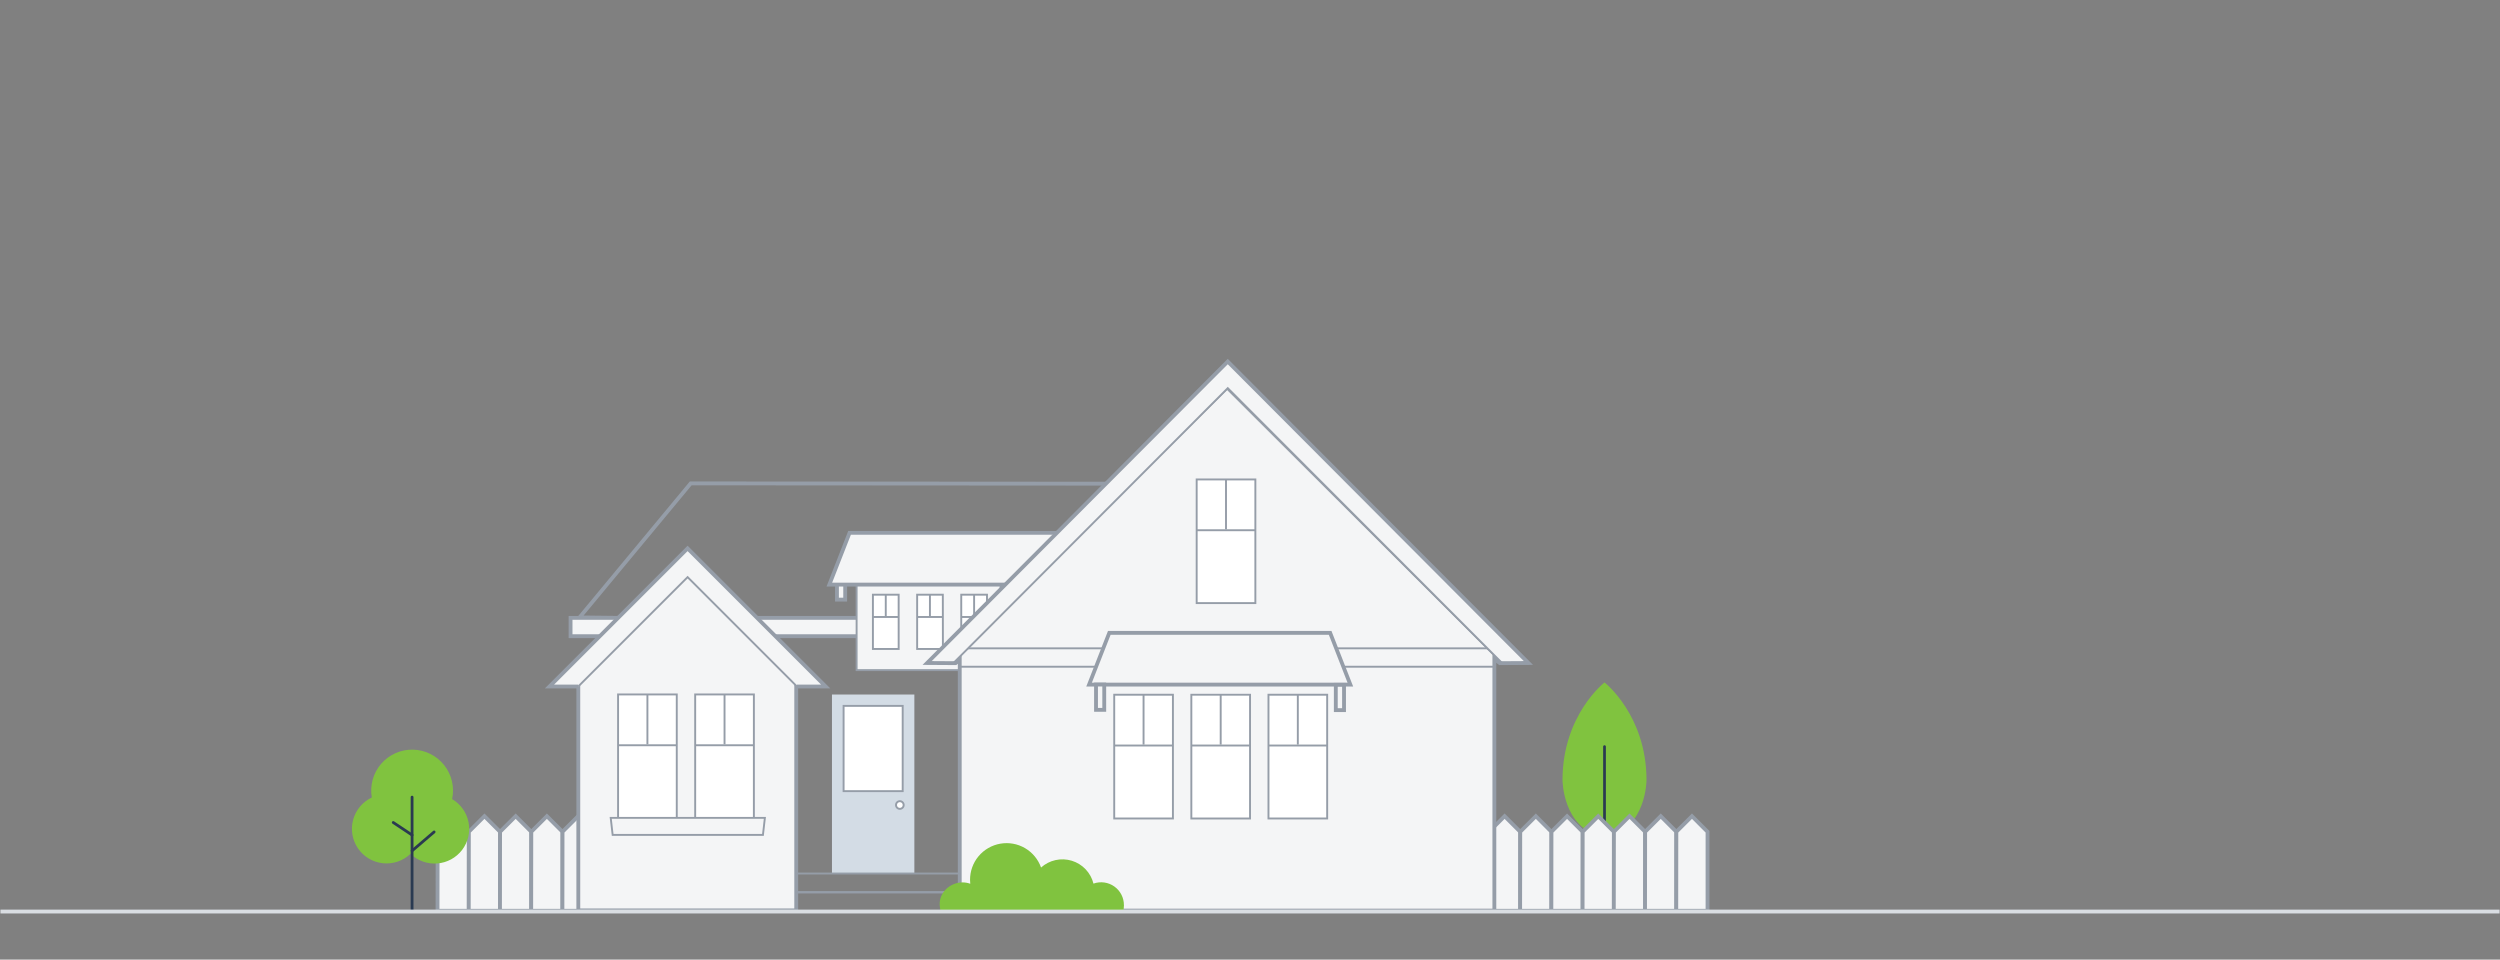 <svg width="1300" height="499" viewBox="0 0 1300 499" fill="none" xmlns="http://www.w3.org/2000/svg">
<rect x="0" y="0" width="1300" height="499" fill="#808080" stroke="none"/>
<mask id="mask0" mask-type="alpha" maskUnits="userSpaceOnUse" x="0" y="0" width="1300" height="499">
<rect width="1300" height="499" rx="16" fill="#2A3A51"/>
</mask>
<g mask="url(#mask0)">
<mask id="mask1" mask-type="alpha" maskUnits="userSpaceOnUse" x="0" y="136" width="1300" height="363">
<rect y="136" width="1300" height="363" rx="16" fill="#2A3A51"/>
</mask>
<g mask="url(#mask1)">
<path d="M834.338 435.29C834.788 435.293 835.238 435.247 835.678 435.15C856.178 430.49 856.178 405.66 856.178 405.66C856.178 371.83 834.348 354.87 834.348 354.87C834.348 354.87 812.508 371.79 812.508 405.61C812.508 405.61 812.508 430.47 832.998 435.1C833.436 435.213 833.885 435.277 834.338 435.29Z" fill="#80C33F"/>
<path fill-rule="evenodd" clip-rule="evenodd" d="M834.347 387.53C834.739 387.53 835.057 387.848 835.057 388.24V472.69C835.057 473.082 834.739 473.4 834.347 473.4C833.955 473.4 833.637 473.082 833.637 472.69V388.24C833.637 387.848 833.955 387.53 834.347 387.53Z" fill="#2A3A51"/>
<path d="M790.498 432.51L782.388 424.41L774.288 432.51L774.238 473.61H790.498V432.51Z" fill="#F4F5F6"/>
<path fill-rule="evenodd" clip-rule="evenodd" d="M782.389 422.996L791.5 432.096V474.61H773.238L773.29 432.095L782.389 422.996ZM782.39 425.824L775.289 432.925L775.241 472.61H789.5V432.925L782.39 425.824Z" fill="#959DA8"/>
<path d="M806.729 432.51L798.629 424.41L790.529 432.51L790.469 473.61H806.729V432.51Z" fill="#F4F5F6"/>
<path fill-rule="evenodd" clip-rule="evenodd" d="M798.63 422.996L807.73 432.096V474.61H789.469L789.531 432.095L798.63 422.996ZM791.53 432.925L791.472 472.61H805.73V432.924L798.63 425.824L791.53 432.925Z" fill="#959DA8"/>
<path d="M822.967 432.51L814.867 424.41L806.767 432.51L806.707 473.61H822.967V432.51Z" fill="#F4F5F6"/>
<path fill-rule="evenodd" clip-rule="evenodd" d="M814.869 422.996L823.969 432.096V474.61H805.707L805.769 432.095L814.869 422.996ZM807.768 432.925L807.71 472.61H821.969V432.924L814.869 425.824L807.768 432.925Z" fill="#959DA8"/>
<path d="M839.205 432.51L831.095 424.41L822.995 432.51L822.945 473.61H839.205V432.51Z" fill="#F4F5F6"/>
<path fill-rule="evenodd" clip-rule="evenodd" d="M831.096 422.996L840.206 432.096V474.61H821.945L821.997 432.095L831.096 422.996ZM831.097 425.824L823.996 432.925L823.948 472.61H838.206V432.925L831.097 425.824Z" fill="#959DA8"/>
<path d="M855.44 432.51L847.34 424.41L839.24 432.51L839.18 473.61H855.44V432.51Z" fill="#F4F5F6"/>
<path fill-rule="evenodd" clip-rule="evenodd" d="M847.337 422.996L856.437 432.096V474.61H838.176L838.238 432.095L847.337 422.996ZM847.337 425.824L840.237 432.925L840.179 472.61H854.437V432.924L847.337 425.824Z" fill="#959DA8"/>
<path d="M871.678 432.51L863.578 424.41L855.478 432.51L855.418 473.61H871.678V432.51Z" fill="#F4F5F6"/>
<path fill-rule="evenodd" clip-rule="evenodd" d="M863.579 422.996L872.679 432.096V474.61H854.418L854.48 432.095L863.579 422.996ZM863.579 425.824L856.479 432.925L856.421 472.61H870.679V432.924L863.579 425.824Z" fill="#959DA8"/>
<path d="M887.916 432.51L879.816 424.41L871.706 432.51L871.656 473.61H887.916V432.51Z" fill="#F4F5F6"/>
<path fill-rule="evenodd" clip-rule="evenodd" d="M879.818 422.996L888.917 432.096V474.61H870.656L870.708 432.095L879.818 422.996ZM872.707 432.925L872.659 472.61H886.917V432.924L879.817 425.824L872.707 432.925Z" fill="#959DA8"/>
<path d="M243.768 432.51L235.668 424.41L227.568 432.51L227.508 473.61H243.768V432.51Z" fill="#F4F5F6"/>
<path fill-rule="evenodd" clip-rule="evenodd" d="M235.669 422.996L244.769 432.096V474.61H226.508L226.57 432.095L235.669 422.996ZM228.569 432.925L228.511 472.61H242.769V432.924L235.669 425.824L228.569 432.925Z" fill="#959DA8"/>
<path d="M260.01 432.51L251.91 424.41L243.81 432.51L243.75 473.61H260.01V432.51Z" fill="#F4F5F6"/>
<path fill-rule="evenodd" clip-rule="evenodd" d="M251.908 422.996L261.008 432.096V474.61H242.746L242.808 432.095L251.908 422.996ZM244.807 432.925L244.749 472.61H259.008V432.924L251.908 425.824L244.807 432.925Z" fill="#959DA8"/>
<path d="M276.248 432.51L268.148 424.41L260.038 432.51L259.988 473.61H276.248V432.51Z" fill="#F4F5F6"/>
<path fill-rule="evenodd" clip-rule="evenodd" d="M268.15 422.996L277.25 432.096V474.61H258.988L259.04 432.095L268.15 422.996ZM261.039 432.925L260.991 472.61H275.25V432.924L268.149 425.824L261.039 432.925Z" fill="#959DA8"/>
<path d="M292.479 432.51L284.379 424.41L276.279 432.51L276.219 473.61H292.479V432.51Z" fill="#F4F5F6"/>
<path fill-rule="evenodd" clip-rule="evenodd" d="M284.38 422.996L293.48 432.096V474.61H275.219L275.281 432.095L284.38 422.996ZM277.28 432.925L277.222 472.61H291.48V432.924L284.38 425.824L277.28 432.925Z" fill="#959DA8"/>
<path d="M308.717 432.51L300.617 424.41L292.517 432.51L292.457 473.61H308.717V432.51Z" fill="#F4F5F6"/>
<path fill-rule="evenodd" clip-rule="evenodd" d="M300.618 422.996L309.718 432.096V474.61H291.457L291.519 432.095L300.618 422.996ZM300.618 425.824L293.518 432.925L293.46 472.61H307.718V432.924L300.618 425.824Z" fill="#959DA8"/>
<path d="M475.467 361.15H432.617V454.24H475.467V361.15Z" fill="#D3DCE5"/>
<path d="M469.398 367.06H438.668V411.39H469.398V367.06Z" fill="white"/>
<path fill-rule="evenodd" clip-rule="evenodd" d="M438.168 366.56H469.898V411.89H438.168V366.56ZM439.168 367.56V410.89H468.898V367.56H439.168Z" fill="#959DA8"/>
<path d="M469.918 418.61C469.918 419.715 469.023 420.61 467.918 420.61C466.813 420.61 465.918 419.715 465.918 418.61C465.918 417.506 466.813 416.61 467.918 416.61C469.023 416.61 469.918 417.506 469.918 418.61Z" fill="white"/>
<path fill-rule="evenodd" clip-rule="evenodd" d="M467.918 417.11C467.09 417.11 466.418 417.782 466.418 418.61C466.418 419.439 467.09 420.11 467.918 420.11C468.746 420.11 469.418 419.439 469.418 418.61C469.418 417.782 468.746 417.11 467.918 417.11ZM465.418 418.61C465.418 417.229 466.537 416.11 467.918 416.11C469.299 416.11 470.418 417.229 470.418 418.61C470.418 419.991 469.299 421.11 467.918 421.11C466.537 421.11 465.418 419.991 465.418 418.61Z" fill="#959DA8"/>
<path fill-rule="evenodd" clip-rule="evenodd" d="M358.699 250.36L579.102 250.512L511.213 324.475L299.25 322.046L358.699 250.36ZM359.638 252.361L303.467 320.094L510.344 322.465L574.555 252.509L359.638 252.361Z" fill="#959DA8"/>
<path fill-rule="evenodd" clip-rule="evenodd" d="M412.988 453.73H526.988V464.5H412.988V453.73ZM413.988 454.73V463.5H525.988V454.73H413.988Z" fill="#959DA8"/>
<path fill-rule="evenodd" clip-rule="evenodd" d="M412.988 463.48H526.988V474.25H412.988V463.48ZM413.988 464.48V473.25H525.988V464.48H413.988Z" fill="#959DA8"/>
<path d="M517.098 321.29H296.688V330.82H517.098V321.29Z" fill="#F4F5F6"/>
<path fill-rule="evenodd" clip-rule="evenodd" d="M295.688 320.29H518.098V331.82H295.688V320.29ZM297.688 322.29V329.82H516.098V322.29H297.688Z" fill="#959DA8"/>
<path d="M520.338 298.52H445.438V348.46H520.338V298.52Z" fill="#F4F5F6"/>
<path fill-rule="evenodd" clip-rule="evenodd" d="M444.938 298.02H520.838V348.96H444.938V298.02ZM445.938 299.02V347.96H519.838V299.02H445.938Z" fill="#959DA8"/>
<path d="M357.399 298.61L414.039 346.4V473.4H300.719V346.4L357.399 298.61Z" fill="#F4F5F6"/>
<path fill-rule="evenodd" clip-rule="evenodd" d="M357.399 297.302L415.039 345.936V474.4H299.719V345.935L357.399 297.302ZM301.719 346.865V472.4H413.039V346.865L357.399 299.919L301.719 346.865Z" fill="#959DA8"/>
<path d="M235.098 415.53C235.754 412.465 235.723 409.292 235.009 406.239C234.295 403.186 232.916 400.329 230.968 397.872C229.021 395.415 226.555 393.419 223.746 392.026C220.937 390.634 217.855 389.879 214.721 389.817C211.587 389.755 208.477 390.386 205.615 391.666C202.753 392.946 200.21 394.843 198.166 397.22C196.123 399.598 194.631 402.398 193.796 405.42C192.961 408.442 192.805 411.611 193.338 414.7C190.976 415.811 188.885 417.423 187.208 419.422C185.531 421.422 184.308 423.763 183.626 426.282C182.944 428.801 182.817 431.439 183.256 434.012C183.694 436.584 184.687 439.031 186.165 441.182C187.643 443.333 189.571 445.137 191.816 446.469C194.061 447.801 196.568 448.628 199.164 448.894C201.761 449.161 204.384 448.859 206.852 448.01C209.32 447.162 211.574 445.787 213.458 443.98C215.286 445.75 217.468 447.113 219.861 447.978C222.254 448.843 224.803 449.191 227.34 448.999C229.877 448.807 232.344 448.079 234.58 446.864C236.815 445.648 238.767 443.973 240.307 441.948C241.848 439.923 242.941 437.594 243.516 435.115C244.091 432.637 244.133 430.064 243.641 427.568C243.149 425.072 242.133 422.708 240.66 420.633C239.188 418.558 237.292 416.819 235.098 415.53Z" fill="#80C33F"/>
<path fill-rule="evenodd" clip-rule="evenodd" d="M203.888 427.295C204.112 426.96 204.565 426.869 204.9 427.093L214.7 433.623C215.036 433.846 215.127 434.299 214.903 434.635C214.68 434.97 214.226 435.061 213.891 434.838L204.091 428.308C203.755 428.084 203.665 427.631 203.888 427.295Z" fill="#2A3A51"/>
<path fill-rule="evenodd" clip-rule="evenodd" d="M226.291 432.136C226.553 432.442 226.517 432.903 226.211 433.165L214.771 442.955C214.465 443.217 214.004 443.181 213.742 442.875C213.48 442.569 213.515 442.108 213.822 441.846L225.262 432.056C225.568 431.794 226.029 431.829 226.291 432.136Z" fill="#2A3A51"/>
<path fill-rule="evenodd" clip-rule="evenodd" d="M214.277 413.77C214.68 413.77 215.007 414.097 215.007 414.5V473.35C215.007 473.753 214.68 474.08 214.277 474.08C213.874 474.08 213.547 473.753 213.547 473.35V414.5C213.547 414.097 213.874 413.77 214.277 413.77Z" fill="#2A3A51"/>
<path d="M439.499 298.65H435.219V311.8H439.499V298.65Z" fill="#F4F5F6"/>
<path fill-rule="evenodd" clip-rule="evenodd" d="M434.219 297.65H440.499V312.8H434.219V297.65ZM436.219 299.65V310.8H438.499V299.65H436.219Z" fill="#959DA8"/>
<path d="M556.618 277.07H441.778L431.258 303.99H567.128L556.618 277.07Z" fill="#F4F5F6"/>
<path fill-rule="evenodd" clip-rule="evenodd" d="M441.095 276.07H557.301L568.591 304.99H429.793L441.095 276.07ZM442.46 278.07L432.722 302.99H565.663L555.934 278.07H442.46Z" fill="#959DA8"/>
<path d="M467.298 309.24H453.918V337.45H467.308L467.298 309.24Z" fill="white"/>
<path fill-rule="evenodd" clip-rule="evenodd" d="M453.418 308.74H467.798L467.808 337.95H453.418V308.74ZM454.418 309.74V336.95H466.808L466.798 309.74H454.418Z" fill="#959DA8"/>
<path fill-rule="evenodd" clip-rule="evenodd" d="M460.098 320.63V309.24H461.098V320.63H460.098Z" fill="#959DA8"/>
<path fill-rule="evenodd" clip-rule="evenodd" d="M467.3 321.33H453.93V320.33H467.3V321.33Z" fill="#959DA8"/>
<path d="M490.268 309.24H476.918V337.45H490.308L490.268 309.24Z" fill="white"/>
<path fill-rule="evenodd" clip-rule="evenodd" d="M476.418 308.74H490.767L490.809 337.95H476.418V308.74ZM477.418 309.74V336.95H489.807L489.769 309.74H477.418Z" fill="#959DA8"/>
<path fill-rule="evenodd" clip-rule="evenodd" d="M483.066 320.63V309.24H484.066V320.63H483.066Z" fill="#959DA8"/>
<path fill-rule="evenodd" clip-rule="evenodd" d="M490.267 321.33H476.887V320.33H490.267V321.33Z" fill="#959DA8"/>
<path d="M513.238 309.24H499.848V337.45H513.238V309.24Z" fill="white"/>
<path fill-rule="evenodd" clip-rule="evenodd" d="M499.348 308.74H513.738V337.95H499.348V308.74ZM500.348 309.74V336.95H512.738V309.74H500.348Z" fill="#959DA8"/>
<path fill-rule="evenodd" clip-rule="evenodd" d="M506.039 320.63V309.24H507.039V320.63H506.039Z" fill="#959DA8"/>
<path fill-rule="evenodd" clip-rule="evenodd" d="M513.239 321.33H499.859V320.33H513.239V321.33Z" fill="#959DA8"/>
<path d="M638.066 201.39L777.066 340.03V473.51H499.066V339.31L638.066 201.39Z" fill="#F4F5F6"/>
<path fill-rule="evenodd" clip-rule="evenodd" d="M638.068 199.98L778.066 339.615V474.51H498.066V338.894L638.068 199.98ZM500.066 339.727V472.51H776.066V340.445L638.065 202.801L500.066 339.727Z" fill="#959DA8"/>
<path d="M584.456 470.737C584.457 471.801 584.316 472.861 584.036 473.887H489.186C488.891 472.86 488.71 471.804 488.646 470.737C488.236 464.197 493.966 458.847 500.536 458.847C501.9 458.848 503.254 459.088 504.536 459.557C504.46 458.893 504.424 458.225 504.426 457.557C504.396 453.062 505.96 448.703 508.841 445.253C511.722 441.803 515.733 439.485 520.16 438.713C524.588 437.941 529.147 438.763 533.025 441.034C536.904 443.305 539.852 446.878 541.346 451.117C543.48 449.198 546.075 447.863 548.878 447.244C551.681 446.625 554.597 446.742 557.341 447.584C560.086 448.425 562.566 449.963 564.539 452.047C566.513 454.131 567.914 456.691 568.606 459.477C570.397 458.836 572.316 458.636 574.201 458.894C576.086 459.152 577.881 459.86 579.434 460.959C580.987 462.058 582.253 463.515 583.123 465.206C583.994 466.898 584.444 468.775 584.436 470.677L584.456 470.737Z" fill="#80C33F"/>
<path fill-rule="evenodd" clip-rule="evenodd" d="M774.238 337.63H501.758V336.63H774.238V337.63Z" fill="#959DA8"/>
<path fill-rule="evenodd" clip-rule="evenodd" d="M777.337 347.2H499.297V346.2H777.337V347.2Z" fill="#959DA8"/>
<path d="M691.676 329.09H576.836L566.316 356H702.186L691.676 329.09Z" fill="#F4F5F6"/>
<path fill-rule="evenodd" clip-rule="evenodd" d="M576.153 328.09H692.359L703.65 357H564.852L576.153 328.09ZM577.519 330.09L567.781 355H700.722L690.993 330.09H577.519Z" fill="#959DA8"/>
<path d="M652.79 249.31H622.27V313.61H652.79V249.31Z" fill="white"/>
<path fill-rule="evenodd" clip-rule="evenodd" d="M621.77 248.81H653.29V314.11H621.77V248.81ZM622.77 249.81V313.11H652.29V249.81H622.77Z" fill="#959DA8"/>
<path fill-rule="evenodd" clip-rule="evenodd" d="M637.02 275.27V249.31H638.02V275.27H637.02Z" fill="#959DA8"/>
<path fill-rule="evenodd" clip-rule="evenodd" d="M652.787 276.22H622.297V275.22H652.787V276.22Z" fill="#959DA8"/>
<path d="M609.918 361.26H579.398V425.61H609.918V361.26Z" fill="white"/>
<path fill-rule="evenodd" clip-rule="evenodd" d="M578.898 360.76H610.418V426.11H578.898V360.76ZM579.898 361.76V425.11H609.418V361.76H579.898Z" fill="#959DA8"/>
<path fill-rule="evenodd" clip-rule="evenodd" d="M594.148 387.21V361.26H595.148V387.21H594.148Z" fill="#959DA8"/>
<path fill-rule="evenodd" clip-rule="evenodd" d="M609.92 388.17H579.43V387.17H609.92V388.17Z" fill="#959DA8"/>
<path d="M650.026 361.26H619.496V425.61H650.016L650.026 361.26Z" fill="white"/>
<path fill-rule="evenodd" clip-rule="evenodd" d="M618.996 360.76H650.526L650.516 426.11H618.996V360.76ZM619.996 361.76V425.11H649.516L649.526 361.76H619.996Z" fill="#959DA8"/>
<path fill-rule="evenodd" clip-rule="evenodd" d="M634.258 387.21V361.26H635.258V387.21H634.258Z" fill="#959DA8"/>
<path fill-rule="evenodd" clip-rule="evenodd" d="M650.029 388.17H619.539V387.17H650.029V388.17Z" fill="#959DA8"/>
<path d="M690.129 361.26H659.609V425.61H690.129V361.26Z" fill="white"/>
<path fill-rule="evenodd" clip-rule="evenodd" d="M659.109 360.76H690.629V426.11H659.109V360.76ZM660.109 361.76V425.11H689.629V361.76H660.109Z" fill="#959DA8"/>
<path fill-rule="evenodd" clip-rule="evenodd" d="M674.367 387.21V361.26H675.367V387.21H674.367Z" fill="#959DA8"/>
<path fill-rule="evenodd" clip-rule="evenodd" d="M690.128 388.17H659.648V387.17H690.128V388.17Z" fill="#959DA8"/>
<path d="M351.918 361.11H321.398V425.42H351.918V361.11Z" fill="white"/>
<path fill-rule="evenodd" clip-rule="evenodd" d="M320.898 360.61H352.418V425.92H320.898V360.61ZM321.898 361.61V424.92H351.418V361.61H321.898Z" fill="#959DA8"/>
<path fill-rule="evenodd" clip-rule="evenodd" d="M336.156 387.07V361.11H337.156V387.07H336.156Z" fill="#959DA8"/>
<path fill-rule="evenodd" clip-rule="evenodd" d="M351.918 388.03H321.438V387.03H351.918V388.03Z" fill="#959DA8"/>
<path d="M392.016 361.11H361.496V425.42H392.016V361.11Z" fill="white"/>
<path fill-rule="evenodd" clip-rule="evenodd" d="M360.996 360.61H392.516V425.92H360.996V360.61ZM361.996 361.61V424.92H391.516V361.61H361.996Z" fill="#959DA8"/>
<path fill-rule="evenodd" clip-rule="evenodd" d="M376.258 387.07V361.11H377.258V387.07H376.258Z" fill="#959DA8"/>
<path fill-rule="evenodd" clip-rule="evenodd" d="M392.017 388.03H361.527V387.03H392.017V388.03Z" fill="#959DA8"/>
<path d="M396.726 434.15H318.576L317.566 425.29H397.736L396.726 434.15Z" fill="#F4F5F6"/>
<path fill-rule="evenodd" clip-rule="evenodd" d="M317.008 424.79H398.298L397.174 434.65H318.132L317.008 424.79ZM318.128 425.79L319.024 433.65H396.282L397.178 425.79H318.128Z" fill="#959DA8"/>
<path d="M574.21 355.97H569.93V369.12H574.21V355.97Z" fill="#F4F5F6"/>
<path fill-rule="evenodd" clip-rule="evenodd" d="M568.93 354.97H575.21V370.12H568.93V354.97ZM570.93 356.97V368.12H573.21V356.97H570.93Z" fill="#959DA8"/>
<path d="M698.897 356.12H694.617V369.27H698.897V356.12Z" fill="#F4F5F6"/>
<path fill-rule="evenodd" clip-rule="evenodd" d="M693.617 355.12H699.897V370.27H693.617V355.12ZM695.617 357.12V368.27H697.897V357.12H695.617Z" fill="#959DA8"/>
<path d="M429.357 356.98H414.407L357.547 300.11L300.677 356.98H285.727L357.547 285.17L429.357 356.98Z" fill="#F4F5F6"/>
<path d="M645.339 194.92L638.429 188L631.529 194.92L482.109 344.75L495.729 344.83L638.429 201.84L781.129 344.83L794.779 344.75L645.339 194.92Z" fill="#F4F5F6"/>
<path fill-rule="evenodd" clip-rule="evenodd" d="M357.548 299.403L414.761 356.627L414.054 357.334L357.548 300.817L301.031 357.334L300.324 356.627L357.548 299.403Z" fill="#959DA8"/>
<path fill-rule="evenodd" clip-rule="evenodd" d="M357.547 283.756L431.771 357.98H414.407V355.98H426.943L357.547 286.584L288.141 355.98H300.677V357.98H283.312L357.547 283.756Z" fill="#959DA8"/>
<path fill-rule="evenodd" clip-rule="evenodd" d="M638.429 186.584L646.047 194.214L797.174 345.735L781.926 345.83L781.919 345.83H779.59L776.325 343.414L777.514 341.806L780.249 343.83L781.913 343.83L781.919 343.83L792.385 343.765L644.632 195.627L638.43 189.416L632.238 195.626L484.504 343.765L494.919 343.83L494.926 343.83L496.595 343.83L498.442 342.491L499.617 344.11L497.244 345.83H494.919L494.913 345.83L479.715 345.735L638.429 186.584Z" fill="#959DA8"/>
<path fill-rule="evenodd" clip-rule="evenodd" d="M638.429 201.132L781.483 344.477L780.775 345.183L638.429 202.548L496.083 345.183L495.375 344.477L638.429 201.132Z" fill="#959DA8"/>
<line y1="474" x2="1300" y2="474" stroke="#D9DDE2" stroke-width="2" stroke-miterlimit="10"/>
</g>
</g>
</svg>

